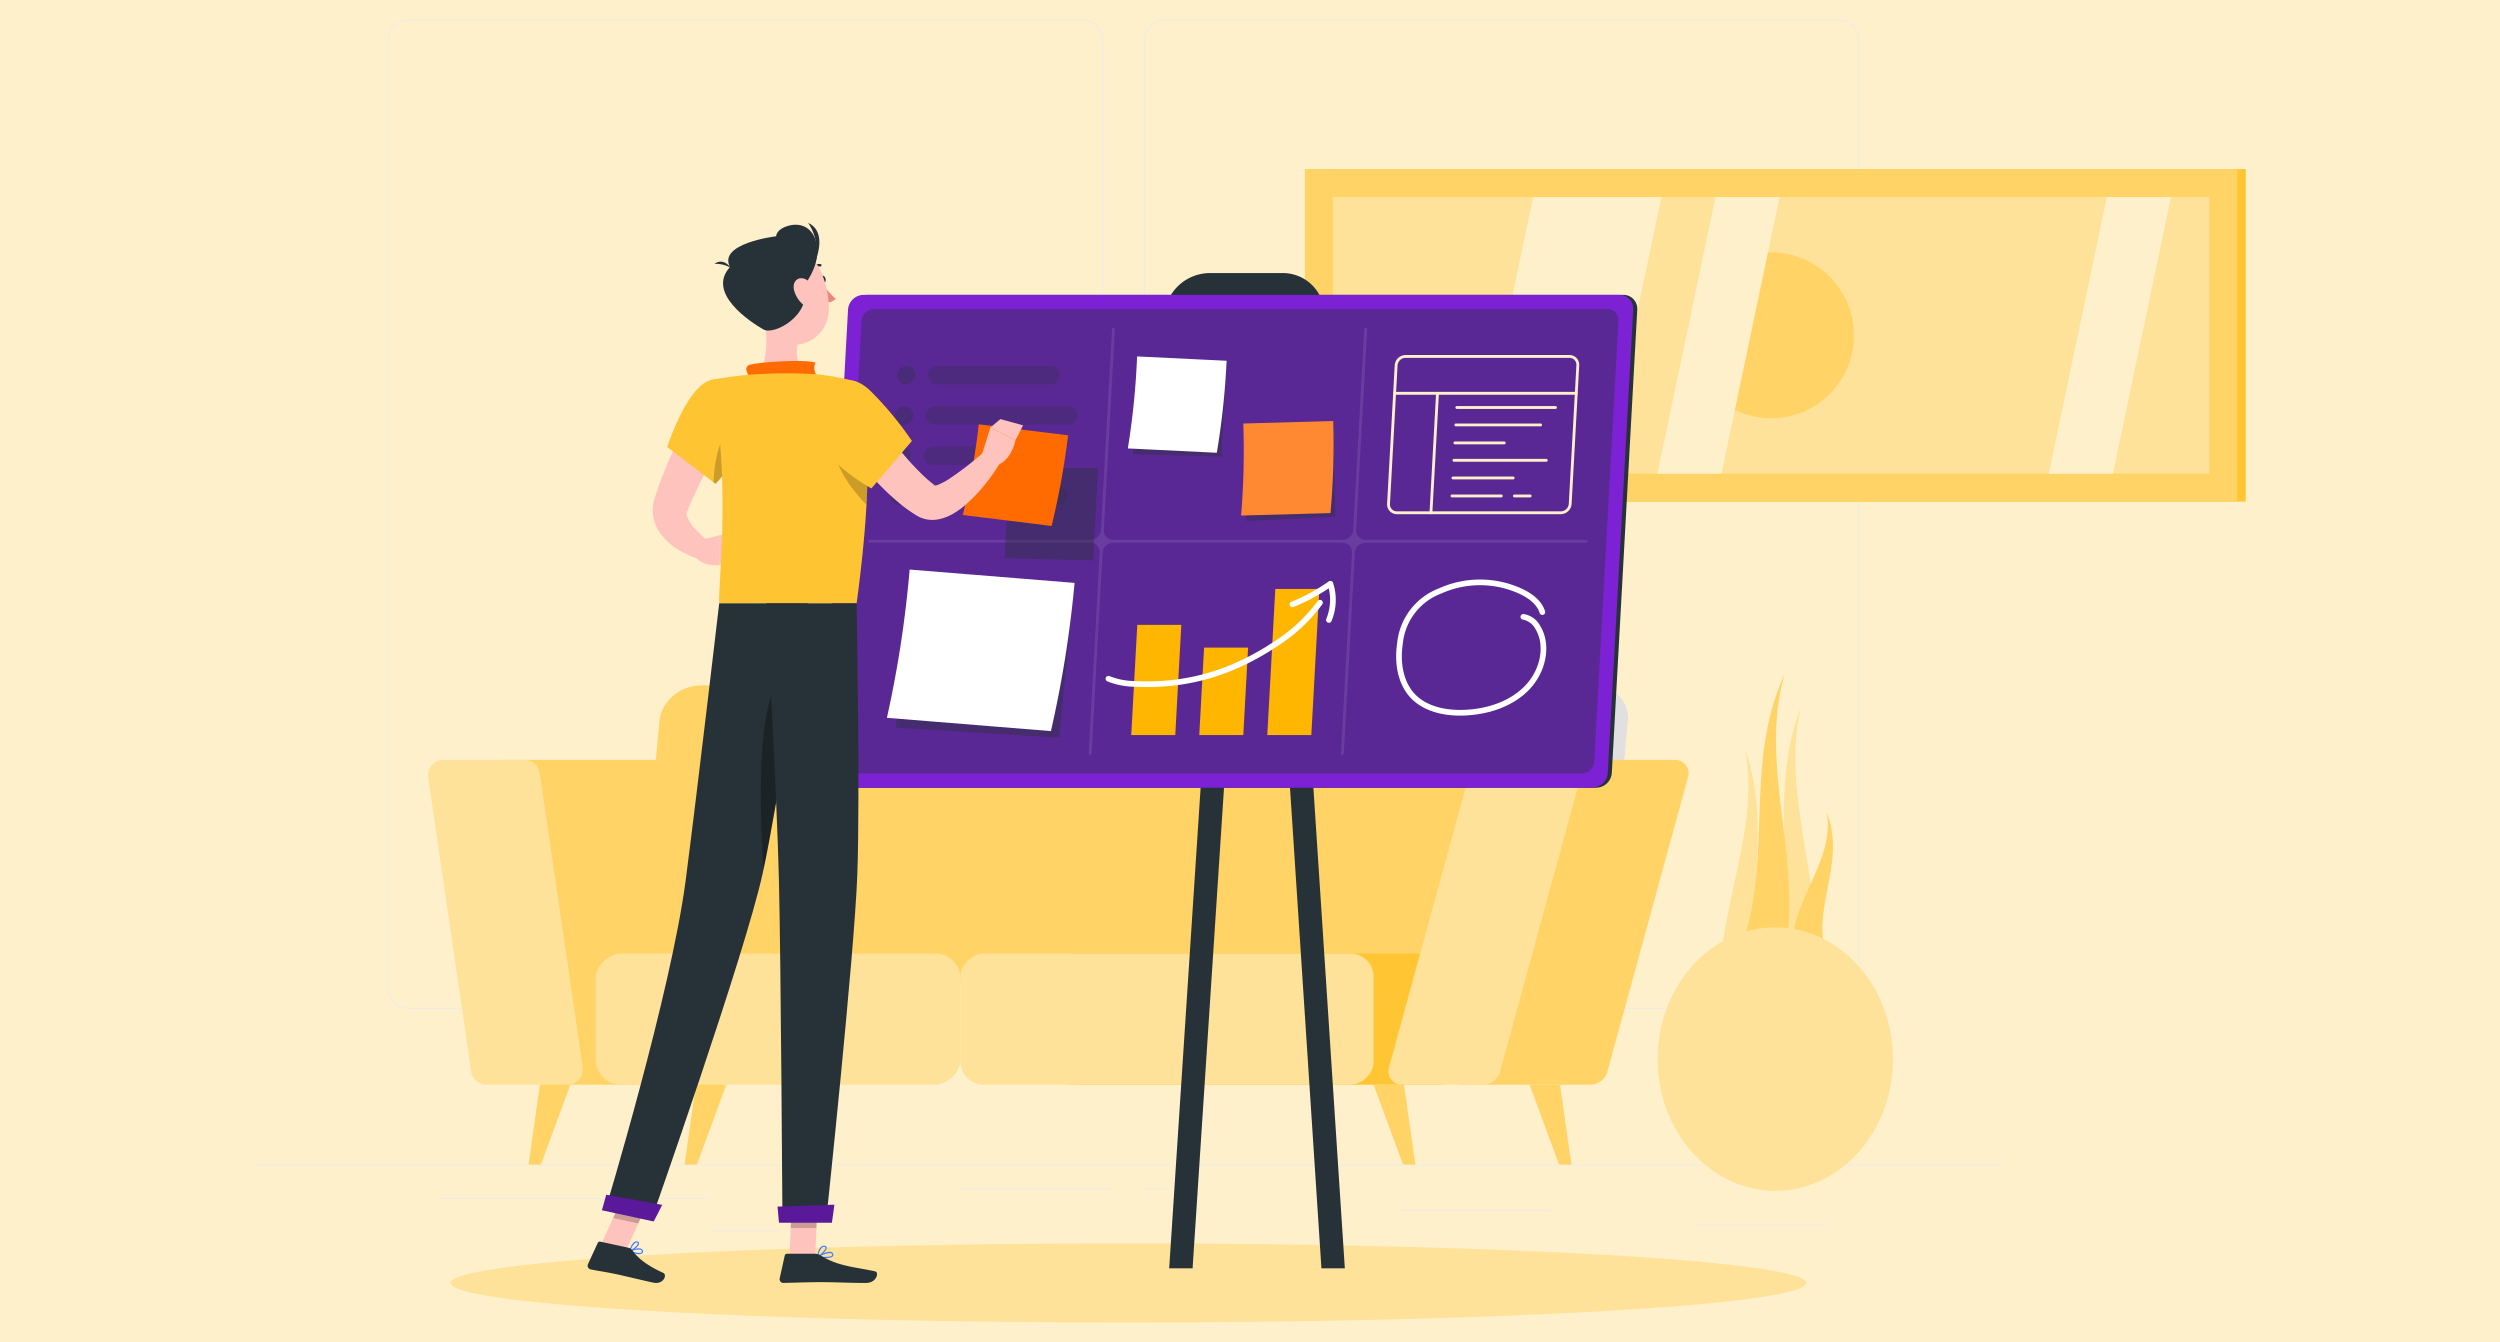<svg xmlns="http://www.w3.org/2000/svg" width="715" height="383.895" viewBox="0 0 715 383.895">
  <g id="_45" data-name="45" transform="translate(5670 -2979.063)">
    <rect id="dylan-shaw-UxyWwU6n_ts-unsplash" width="715" height="383.895" transform="translate(-5670 2979.063)" fill="#fff0cc"/>
    <g id="Grupo_118909" data-name="Grupo 118909" transform="translate(-5597.288 2929.753)">
      <g id="Background_Complete" data-name="Background Complete">
        <g id="Grupo_118889" data-name="Grupo 118889">
          <rect id="Rectángulo_36784" data-name="Rectángulo 36784" width="500" height="0.25" transform="translate(0 382.398)" fill="#ebebeb"/>
          <rect id="Rectángulo_36785" data-name="Rectángulo 36785" width="77.908" height="0.25" transform="translate(52.459 391.922)" fill="#ebebeb"/>
          <rect id="Rectángulo_36786" data-name="Rectángulo 36786" width="37.901" height="0.25" transform="translate(412 399.528)" fill="#ebebeb"/>
          <rect id="Rectángulo_36787" data-name="Rectángulo 36787" width="19.192" height="0.25" transform="translate(131.368 401.208)" fill="#ebebeb"/>
          <rect id="Rectángulo_36788" data-name="Rectángulo 36788" width="43.193" height="0.25" transform="translate(202.167 389.208)" fill="#ebebeb"/>
          <rect id="Rectángulo_36789" data-name="Rectángulo 36789" width="6.333" height="0.25" transform="translate(254.263 389.208)" fill="#ebebeb"/>
          <rect id="Rectángulo_36790" data-name="Rectángulo 36790" width="43.222" height="0.25" transform="translate(327.667 395.306)" fill="#ebebeb"/>
          <path id="Trazado_181061" data-name="Trazado 181061" d="M237.014,337.8H43.915a5.715,5.715,0,0,1-5.708-5.708V60.66a5.714,5.714,0,0,1,5.708-5.707h193.1a5.714,5.714,0,0,1,5.707,5.707V332.092A5.715,5.715,0,0,1,237.014,337.8ZM43.915,55.2a5.463,5.463,0,0,0-5.458,5.457V332.092a5.464,5.464,0,0,0,5.458,5.458h193.1a5.463,5.463,0,0,0,5.457-5.458V60.66a5.463,5.463,0,0,0-5.457-5.457Z" fill="#ebebeb"/>
          <path id="Trazado_181062" data-name="Trazado 181062" d="M453.31,337.8h-193.1a5.714,5.714,0,0,1-5.707-5.708V60.66a5.713,5.713,0,0,1,5.707-5.707h193.1a5.714,5.714,0,0,1,5.709,5.707V332.092A5.715,5.715,0,0,1,453.31,337.8ZM260.212,55.2a5.463,5.463,0,0,0-5.457,5.457V332.092a5.463,5.463,0,0,0,5.457,5.458h193.1a5.464,5.464,0,0,0,5.459-5.458V60.66A5.464,5.464,0,0,0,453.31,55.2Z" fill="#ebebeb"/>
        </g>
        <g id="Grupo_118893" data-name="Grupo 118893">
          <g id="Grupo_118890" data-name="Grupo 118890">
            <path id="Trazado_181063" data-name="Trazado 181063" d="M132.867,359.538H83.735a4.413,4.413,0,0,1-4.367-3.774l-12.3-84.073a4.413,4.413,0,0,1,4.366-5.051h49.132a4.413,4.413,0,0,1,4.367,3.774l12.3,84.073A4.413,4.413,0,0,1,132.867,359.538Z" fill="#ffd366"/>
            <path id="Trazado_181064" data-name="Trazado 181064" d="M89.579,359.538H66.412a4.413,4.413,0,0,1-4.366-3.774l-12.3-84.073a4.412,4.412,0,0,1,4.366-5.051H77.28a4.412,4.412,0,0,1,4.366,3.774l12.3,84.073A4.413,4.413,0,0,1,89.579,359.538Z" fill="#ffe299"/>
            <path id="Trazado_181065" data-name="Trazado 181065" d="M382.824,245.333H144.019c-6.065,0-11.4,4.548-11.922,10.158l-6.01,64.912c-.52,5.61,3.976,10.157,10.041,10.157h238.8c6.065,0,11.4-4.547,11.922-10.157l6.011-64.912C393.384,249.881,388.889,245.333,382.824,245.333Z" fill="#e0e0e0"/>
            <path id="Trazado_181066" data-name="Trazado 181066" d="M366.614,245.333H127.809c-6.065,0-11.4,4.548-11.922,10.158l-6.01,64.912c-.519,5.61,3.976,10.157,10.041,10.157h238.8c6.065,0,11.4-4.547,11.923-10.157l6.01-64.912C377.174,249.881,372.679,245.333,366.614,245.333Z" fill="#ffd366"/>
            <rect id="Rectángulo_36791" data-name="Rectángulo 36791" width="37.5" height="104.333" rx="7.195" transform="translate(201.994 322.038) rotate(90)" fill="#ffe299"/>
            <rect id="Rectángulo_36792" data-name="Rectángulo 36792" width="37.5" height="118.142" rx="6.584" transform="translate(345.858 322.038) rotate(90)" fill="#ffc533"/>
            <rect id="Rectángulo_36793" data-name="Rectángulo 36793" width="37.5" height="118.141" rx="6.584" transform="translate(320.135 322.038) rotate(90)" fill="#ffe299"/>
            <path id="Trazado_181067" data-name="Trazado 181067" d="M382.166,359.538H345.615a3.841,3.841,0,0,1-3.722-5.051l23.02-84.073a5.179,5.179,0,0,1,4.847-3.774h36.55a3.84,3.84,0,0,1,3.722,5.051l-23.019,84.073A5.179,5.179,0,0,1,382.166,359.538Z" fill="#ffd366"/>
            <path id="Trazado_181068" data-name="Trazado 181068" d="M351.459,359.538H328.293a3.841,3.841,0,0,1-3.722-5.051l23.02-84.073a5.179,5.179,0,0,1,4.847-3.774H375.6a3.84,3.84,0,0,1,3.722,5.051l-23.019,84.073A5.18,5.18,0,0,1,351.459,359.538Z" fill="#ffe299"/>
            <path id="Trazado_181069" data-name="Trazado 181069" d="M332.077,382.4h-3.516l-8.426-22.861h8.709Z" fill="#ffd366"/>
            <path id="Trazado_181070" data-name="Trazado 181070" d="M376.7,382.4H373.18l-8.426-22.861h8.709Z" fill="#ffd366"/>
            <path id="Trazado_181071" data-name="Trazado 181071" d="M123.072,382.4h3.516l8.426-22.861H126.3Z" fill="#ffd366"/>
            <path id="Trazado_181072" data-name="Trazado 181072" d="M78.453,382.4h3.516l8.426-22.861H81.685Z" fill="#ffd366"/>
          </g>
          <g id="Grupo_118891" data-name="Grupo 118891" transform="translate(186.245)">
            <rect id="Rectángulo_36794" data-name="Rectángulo 36794" width="266.662" height="95.111" transform="translate(116.669 97.667)" fill="#ffc533"/>
            <rect id="Rectángulo_36795" data-name="Rectángulo 36795" width="266.662" height="95.111" transform="translate(114.225 97.667)" fill="#ffd366"/>
            <rect id="Rectángulo_36796" data-name="Rectángulo 36796" width="79.111" height="250.662" transform="translate(372.886 105.667) rotate(90)" fill="#ffe299"/>
            <circle id="Elipse_5729" data-name="Elipse 5729" cx="23.722" cy="23.722" r="23.722" transform="translate(223.833 121.5)" fill="#ffd366"/>
            <path id="Trazado_181073" data-name="Trazado 181073" d="M162.915,184.778l16.613-79.111H216.2l-16.613,79.111Z" fill="#fff0cc"/>
            <path id="Trazado_181074" data-name="Trazado 181074" d="M215.053,184.778l16.613-79.111H250l-16.613,79.111Z" fill="#fff0cc"/>
            <path id="Trazado_181075" data-name="Trazado 181075" d="M326.994,184.778l16.613-79.111h18.333l-16.613,79.111Z" fill="#fff0cc"/>
          </g>
          <g id="Grupo_118892" data-name="Grupo 118892">
            <path id="Trazado_181076" data-name="Trazado 181076" d="M442.278,251.762c-6.222,26.962,9,54.813,2.776,81.776l-6.161-.256-6.162-.256C443.061,306.234,431.948,278.554,442.278,251.762Z" fill="#ffe299"/>
            <path id="Trazado_181077" data-name="Trazado 181077" d="M426.333,263.455c5.1,25.778-11.264,51.555-6.166,77.333H432.5C423.291,315.01,435.542,289.233,426.333,263.455Z" fill="#ffe299"/>
            <path id="Trazado_181078" data-name="Trazado 181078" d="M437.715,242.021c-8.155,27.491,7.006,57.158-1.15,84.649l-6.7-.626-6.7-.626C435.787,298.345,425.093,269.1,437.715,242.021Z" fill="#ffd366"/>
            <path id="Trazado_181079" data-name="Trazado 181079" d="M449.729,281.607c2.631,14.866-12.038,26.554-9.406,41.42l4.971.912,4.971.913C444.32,309.378,455.674,297.081,449.729,281.607Z" fill="#ffd366"/>
            <ellipse id="Elipse_5730" data-name="Elipse 5730" cx="33.651" cy="37.676" rx="33.651" ry="37.676" transform="translate(401.372 314.542)" fill="#ffe299"/>
          </g>
        </g>
      </g>
      <g id="Shadow">
        <ellipse id="_Path_" data-name="&lt;Path&gt;" cx="193.889" cy="11.323" rx="193.889" ry="11.323" transform="translate(56.111 404.915)" fill="#ffe299"/>
      </g>
      <g id="Board">
        <g id="Grupo_118903" data-name="Grupo 118903">
          <g id="Grupo_118894" data-name="Grupo 118894">
            <path id="Trazado_181080" data-name="Trazado 181080" d="M383.8,274.594H167.7a3.979,3.979,0,0,1-4-4.236l7.278-132.484a4.543,4.543,0,0,1,4.468-4.236h216.1a3.978,3.978,0,0,1,4,4.236l-7.277,132.484A4.543,4.543,0,0,1,383.8,274.594Z" fill="#263238"/>
            <path id="Trazado_181081" data-name="Trazado 181081" d="M292.894,156.168H272.006a11.886,11.886,0,0,1-11.97-12.645l.212-3.865a13.151,13.151,0,0,1,12.944-12.252h20.875a11.9,11.9,0,0,1,11.983,12.658l-.212,3.852A13.151,13.151,0,0,1,292.894,156.168Z" fill="#263238"/>
            <path id="Trazado_181082" data-name="Trazado 181082" d="M311.91,412.062h-6.693L286.792,130.357h6.693Z" fill="#263238"/>
            <path id="Trazado_181083" data-name="Trazado 181083" d="M261.674,412.062h6.693l18.425-281.705H280.1Z" fill="#263238"/>
            <path id="Trazado_181084" data-name="Trazado 181084" d="M382.646,274.594h-216.1a3.978,3.978,0,0,1-4-4.236l7.277-132.484a4.543,4.543,0,0,1,4.469-4.236h216.1a3.979,3.979,0,0,1,4,4.236l-7.278,132.484A4.543,4.543,0,0,1,382.646,274.594Z" fill="#7c21d3"/>
            <path id="Trazado_181085" data-name="Trazado 181085" d="M169.978,270.535a3.172,3.172,0,0,1-3.2-3.383l6.925-126.072a3.622,3.622,0,0,1,3.569-3.383H386.96a3.171,3.171,0,0,1,3.2,3.383l-6.925,126.072a3.621,3.621,0,0,1-3.568,3.383Z" fill="#263238" opacity="0.4"/>
            <path id="Trazado_181086" data-name="Trazado 181086" d="M380.963,203.71H317.846a2.692,2.692,0,0,1-2.716-2.874l3.152-57.385a.38.38,0,0,0-.383-.406.435.435,0,0,0-.429.406l-3.152,57.385a3.073,3.073,0,0,1-3.031,2.874H245.7a2.692,2.692,0,0,1-2.716-2.874l3.152-57.385a.38.38,0,0,0-.384-.406.435.435,0,0,0-.428.406l-3.152,57.385a3.074,3.074,0,0,1-3.032,2.874H176.019a.434.434,0,0,0-.428.406.38.38,0,0,0,.384.406h63.117a2.691,2.691,0,0,1,2.716,2.873l-3.153,57.387a.381.381,0,0,0,.384.406.434.434,0,0,0,.428-.406l3.152-57.387a3.073,3.073,0,0,1,3.032-2.873h65.591a2.691,2.691,0,0,1,2.716,2.873l-3.152,57.387a.38.38,0,0,0,.383.406.434.434,0,0,0,.428-.406L314.77,207.4a3.072,3.072,0,0,1,3.031-2.873h63.117a.433.433,0,0,0,.428-.406A.38.38,0,0,0,380.963,203.71Z" fill="#fff" opacity="0.1"/>
          </g>
          <g id="Grupo_118895" data-name="Grupo 118895">
            <path id="Trazado_181087" data-name="Trazado 181087" d="M278.054,153.445H252.7l-1.416,25.784,25.315.677Z" fill="#263238" opacity="0.4"/>
            <path id="Trazado_181088" data-name="Trazado 181088" d="M275.3,178.8l-25.446-1.241a222.93,222.93,0,0,0,2.647-26.31l25.6,1.239A223.051,223.051,0,0,1,275.3,178.8Z" fill="#fff"/>
          </g>
          <g id="Grupo_118896" data-name="Grupo 118896">
            <path id="Trazado_181089" data-name="Trazado 181089" d="M308.617,170.67l-25.385,1.936.556,25.709,25.4-1.261Z" fill="#263238" opacity="0.4"/>
            <path id="Trazado_181090" data-name="Trazado 181090" d="M307.806,196.052l-25.574.711a219.969,219.969,0,0,0,.636-26.325l25.722-.723A220.552,220.552,0,0,1,307.806,196.052Z" fill="#ff8933"/>
          </g>
          <g id="Grupo_118897" data-name="Grupo 118897">
            <path id="Trazado_181091" data-name="Trazado 181091" d="M234.477,217.563l-46.8-1.788-4.2,41.635,46.692,2.88Z" fill="#263238" opacity="0.4"/>
            <path id="Trazado_181092" data-name="Trazado 181092" d="M227.843,258.406l-46.9-3.8a317.848,317.848,0,0,0,6.5-42.4l47.173,3.812A318.391,318.391,0,0,1,227.843,258.406Z" fill="#fff"/>
          </g>
          <g id="Grupo_118898" data-name="Grupo 118898" opacity="0.3" style="mix-blend-mode: multiply;isolation: isolate">
            <path id="Trazado_181093" data-name="Trazado 181093" d="M186.307,159.271h0a2.478,2.478,0,0,1-2.493-2.639h0a2.829,2.829,0,0,1,2.783-2.638h0a2.479,2.479,0,0,1,2.494,2.638h0A2.831,2.831,0,0,1,186.307,159.271Z" fill="#263238"/>
            <path id="Trazado_181094" data-name="Trazado 181094" d="M227.663,159.271H195.189a2.478,2.478,0,0,1-2.494-2.639h0a2.83,2.83,0,0,1,2.784-2.638h32.474a2.479,2.479,0,0,1,2.494,2.638h0A2.831,2.831,0,0,1,227.663,159.271Z" fill="#263238" opacity="0.8"/>
            <path id="Trazado_181095" data-name="Trazado 181095" d="M185.675,170.778h0a2.48,2.48,0,0,1-2.494-2.639h0a2.831,2.831,0,0,1,2.784-2.638h0a2.479,2.479,0,0,1,2.494,2.638h0A2.831,2.831,0,0,1,185.675,170.778Z" fill="#263238"/>
            <path id="Trazado_181096" data-name="Trazado 181096" d="M232.782,170.778H194.557a2.478,2.478,0,0,1-2.494-2.639h0a2.83,2.83,0,0,1,2.783-2.638h38.226a2.477,2.477,0,0,1,2.493,2.638h0A2.83,2.83,0,0,1,232.782,170.778Z" fill="#263238" opacity="0.8"/>
            <path id="Trazado_181097" data-name="Trazado 181097" d="M185.043,182.284h0a2.479,2.479,0,0,1-2.494-2.638h0a2.831,2.831,0,0,1,2.784-2.639h0a2.479,2.479,0,0,1,2.494,2.639h0A2.831,2.831,0,0,1,185.043,182.284Z" fill="#263238"/>
            <path id="Trazado_181098" data-name="Trazado 181098" d="M212.53,182.284h-18.6a2.478,2.478,0,0,1-2.494-2.638h0a2.83,2.83,0,0,1,2.783-2.639h18.6a2.478,2.478,0,0,1,2.494,2.639h0A2.83,2.83,0,0,1,212.53,182.284Z" fill="#263238" opacity="0.8"/>
            <path id="Trazado_181099" data-name="Trazado 181099" d="M229.758,193.791h-18.6a2.478,2.478,0,0,1-2.493-2.639h0a2.829,2.829,0,0,1,2.783-2.638h18.605a2.478,2.478,0,0,1,2.494,2.638h0A2.83,2.83,0,0,1,229.758,193.791Z" fill="#263238" opacity="0.8"/>
            <path id="Trazado_181100" data-name="Trazado 181100" d="M184.411,193.791h0a2.479,2.479,0,0,1-2.494-2.639h0a2.83,2.83,0,0,1,2.784-2.638h0a2.477,2.477,0,0,1,2.493,2.638h0A2.829,2.829,0,0,1,184.411,193.791Z" fill="#263238"/>
            <path id="Trazado_181101" data-name="Trazado 181101" d="M201.885,193.791h-8.593a2.478,2.478,0,0,1-2.493-2.639h0a2.83,2.83,0,0,1,2.783-2.638h8.593a2.477,2.477,0,0,1,2.493,2.638h0A2.83,2.83,0,0,1,201.885,193.791Z" fill="#263238" opacity="0.8"/>
          </g>
          <g id="Grupo_118900" data-name="Grupo 118900">
            <path id="Trazado_181102" data-name="Trazado 181102" d="M265.145,228.031H252.552l-1.731,31.508h12.593Z" fill="#ffb600"/>
            <path id="Trazado_181103" data-name="Trazado 181103" d="M284.245,234.526H271.652l-1.374,25.013h12.593Z" fill="#ffb600"/>
            <path id="Trazado_181104" data-name="Trazado 181104" d="M304.624,217.747H292.031l-2.3,41.792h12.593Z" fill="#ffb600"/>
            <g id="Grupo_118899" data-name="Grupo 118899">
              <path id="Trazado_181105" data-name="Trazado 181105" d="M255.355,245.81q-1.87,0-3.775-.1a21.377,21.377,0,0,1-7.619-1.545.812.812,0,0,1,.666-1.481,19.9,19.9,0,0,0,7.036,1.4c15.109.777,28.339-3.158,41.655-12.383a46.381,46.381,0,0,0,10.828-10.5.812.812,0,0,1,1.337.921,47.335,47.335,0,0,1-11.24,10.91C281.736,241.706,269.286,245.81,255.355,245.81Z" fill="#fff"/>
              <path id="Trazado_181106" data-name="Trazado 181106" d="M307.358,227.432a.813.813,0,0,1-.75-1.122,14.291,14.291,0,0,0,.7-8.746,54.831,54.831,0,0,1-10.06,5.34.812.812,0,1,1-.607-1.506,53.166,53.166,0,0,0,10.666-5.8.812.812,0,0,1,1.236.4,15.808,15.808,0,0,1-.433,10.931A.812.812,0,0,1,307.358,227.432Z" fill="#fff"/>
            </g>
          </g>
          <g id="Grupo_118902" data-name="Grupo 118902">
            <path id="Trazado_181107" data-name="Trazado 181107" d="M373.669,196.369H326.825A2.8,2.8,0,0,1,324,193.383l2.175-39.6a3.149,3.149,0,0,1,3.1-2.941h46.844a2.8,2.8,0,0,1,2.822,2.986l-2.175,39.6A3.15,3.15,0,0,1,373.669,196.369Zm-44.387-44.716a2.327,2.327,0,0,0-2.293,2.174l-2.175,39.6a1.989,1.989,0,0,0,2.011,2.13h46.844a2.328,2.328,0,0,0,2.293-2.174l2.175-39.6a1.989,1.989,0,0,0-2.011-2.129Z" fill="#fff0cc"/>
            <path id="Trazado_181108" data-name="Trazado 181108" d="M378.1,162.2H326.145a.406.406,0,0,1,0-.812H378.1a.406.406,0,0,1,0,.812Z" fill="#fff0cc"/>
            <path id="Trazado_181109" data-name="Trazado 181109" d="M336.536,196.369h-.023a.407.407,0,0,1-.383-.428l1.877-34.165a.4.4,0,0,1,.428-.383.405.405,0,0,1,.383.427l-1.877,34.166A.407.407,0,0,1,336.536,196.369Z" fill="#fff0cc"/>
            <g id="Grupo_118901" data-name="Grupo 118901">
              <path id="Trazado_181110" data-name="Trazado 181110" d="M372.152,166.262H343.943a.406.406,0,1,1,0-.812h28.209a.406.406,0,1,1,0,.812Z" fill="#fff0cc"/>
              <path id="Trazado_181111" data-name="Trazado 181111" d="M367.9,171.244H343.669a.406.406,0,0,1,0-.812H367.9a.406.406,0,1,1,0,.812Z" fill="#fff0cc"/>
              <path id="Trazado_181112" data-name="Trazado 181112" d="M357.492,176.385H343.387a.406.406,0,0,1,0-.813h14.105a.406.406,0,0,1,0,.813Z" fill="#fff0cc"/>
              <path id="Trazado_181113" data-name="Trazado 181113" d="M360.054,186.417H342.836a.406.406,0,0,1,0-.812h17.218a.406.406,0,0,1,0,.812Z" fill="#fff0cc"/>
              <path id="Trazado_181114" data-name="Trazado 181114" d="M356.658,191.558h-14.1a.406.406,0,0,1,0-.812h14.1a.406.406,0,1,1,0,.812Z" fill="#fff0cc"/>
              <path id="Trazado_181115" data-name="Trazado 181115" d="M364.915,191.558h-4.52a.406.406,0,0,1,0-.812h4.52a.406.406,0,1,1,0,.812Z" fill="#fff0cc"/>
              <path id="Trazado_181116" data-name="Trazado 181116" d="M369.527,181.366H343.113a.406.406,0,0,1,0-.812h26.414a.406.406,0,1,1,0,.812Z" fill="#fff0cc"/>
            </g>
          </g>
          <path id="Trazado_181117" data-name="Trazado 181117" d="M344.9,253.981c-6.119,0-11.134-1.809-14.248-5.173-3.325-3.591-4.7-9.239-3.785-15.495a18.715,18.715,0,0,1,11.95-15.728,28.628,28.628,0,0,1,24.226.327c3.291,1.651,5.354,3.739,6.131,6.208a.812.812,0,1,1-1.549.487c-.64-2.033-2.426-3.8-5.31-5.244a26.992,26.992,0,0,0-22.838-.3,17.11,17.11,0,0,0-11,14.481c-.847,5.768.381,10.927,3.37,14.156,4.155,4.488,11.034,4.809,14.765,4.6,6.935-.384,12.9-2.807,16.8-6.822,4.56-4.695,5.838-11.719,2.973-16.338a5.11,5.11,0,0,0-3.5-2.6.812.812,0,0,1,.161-1.616,6.5,6.5,0,0,1,4.722,3.357c3.246,5.233,1.875,13.111-3.188,18.326-4.185,4.307-10.534,6.9-17.877,7.311Q345.788,253.981,344.9,253.981Z" fill="#fff"/>
        </g>
      </g>
      <g id="Character">
        <g id="Grupo_118908" data-name="Grupo 118908">
          <path id="Trazado_181118" data-name="Trazado 181118" d="M137.319,169.335l-2.884,5.026-2.826,5.132c-1.861,3.429-3.639,6.886-5.262,10.361-.808,1.742-1.577,3.475-2.279,5.218l-.13.316a.424.424,0,0,1-.042.074.743.743,0,0,0-.086.139,1.789,1.789,0,0,0-.135.287,1.978,1.978,0,0,0,.12,1.12,11.1,11.1,0,0,0,2.408,3.652,43.713,43.713,0,0,0,3.9,3.7l-2.343,4.993a24.625,24.625,0,0,1-3.232-1.142,24.956,24.956,0,0,1-3.053-1.566,17.312,17.312,0,0,1-5.636-5.227,11.626,11.626,0,0,1-1.763-4.562,10.418,10.418,0,0,1-.053-2.717,9.271,9.271,0,0,1,.229-1.333l.164-.651.123-.394c.643-2.045,1.308-4.069,2.089-6.019,1.52-3.926,3.232-7.718,5.1-11.411.933-1.847,1.9-3.672,2.92-5.469,1.026-1.812,2.023-3.56,3.2-5.387Z" fill="#ffc3bd"/>
          <path id="Trazado_181119" data-name="Trazado 181119" d="M127.6,203.8l5.254-1.366.3,8.483s-4.109.611-6.627-1.9Z" fill="#ffc3bd"/>
          <path id="Trazado_181120" data-name="Trazado 181120" d="M140.3,201l-1.185,7.448-5.959,2.466-.3-8.483Z" fill="#ffc3bd"/>
          <path id="Trazado_181121" data-name="Trazado 181121" d="M162.033,129.358c.118.58.522.988.9.911s.592-.61.474-1.191-.522-.989-.9-.912S161.915,128.777,162.033,129.358Z" fill="#263238"/>
          <path id="Trazado_181122" data-name="Trazado 181122" d="M162.5,130.357a21.191,21.191,0,0,0,3.784,4.4,3.417,3.417,0,0,1-2.668,1.084Z" fill="#ed847e"/>
          <path id="Trazado_181123" data-name="Trazado 181123" d="M159.252,126.565a.347.347,0,0,1-.256-.584,3.449,3.449,0,0,1,2.961-1.151.348.348,0,0,1,.285.4.352.352,0,0,1-.4.285h0a2.764,2.764,0,0,0-2.335.937A.342.342,0,0,1,159.252,126.565Z" fill="#263238"/>
          <path id="Trazado_181124" data-name="Trazado 181124" d="M145.492,137.525c1.054,5.374,2.1,15.222-1.655,18.808,0,0,1.469,5.451,11.455,5.451,10.981,0,5.248-5.451,5.248-5.451-5.993-1.431-5.838-5.877-4.794-10.053Z" fill="#ffc3bd"/>
          <path id="Trazado_181125" data-name="Trazado 181125" d="M141.671,157.33c-.8-1.494-1.687-3.2.142-3.738,2.011-.589,14.935-1.681,18.732-.575-1.167,2.075.809,4.625.809,4.625Z" fill="#ff6b00"/>
          <path id="Trazado_181126" data-name="Trazado 181126" d="M109.138,407.881a2.365,2.365,0,0,0,1.829-.1.708.708,0,0,0,.168-.808.8.8,0,0,0-.447-.512c-.993-.474-3.272.455-3.369.495a.174.174,0,0,0-.107.156.172.172,0,0,0,.1.162A9.262,9.262,0,0,0,109.138,407.881Zm1.195-1.174a.987.987,0,0,1,.205.068.466.466,0,0,1,.264.3c.093.313-.023.412-.061.444-.395.336-1.862.026-2.895-.387A5.73,5.73,0,0,1,110.333,406.707Z" fill="#407bff"/>
          <path id="Trazado_181127" data-name="Trazado 181127" d="M107.349,407.287a.175.175,0,0,0,.085,0c.831-.243,2.608-1.505,2.629-2.338a.568.568,0,0,0-.445-.563.95.95,0,0,0-.771.062c-.982.5-1.6,2.536-1.628,2.622a.176.176,0,0,0,.043.173A.173.173,0,0,0,107.349,407.287Zm2.079-2.6a.727.727,0,0,1,.076.022c.215.075.212.18.211.225-.012.493-1.185,1.483-2.045,1.884A4.191,4.191,0,0,1,109,404.755.616.616,0,0,1,109.428,404.69Z" fill="#407bff"/>
          <path id="Trazado_181128" data-name="Trazado 181128" d="M163.377,409.114c.943,0,1.853-.13,2.158-.553a.661.661,0,0,0-.014-.761.866.866,0,0,0-.551-.407c-1.223-.332-3.79,1.131-3.9,1.193a.174.174,0,0,0,.052.322A12.935,12.935,0,0,0,163.377,409.114Zm1.165-1.425a1.3,1.3,0,0,1,.336.04.527.527,0,0,1,.341.243c.123.217.078.324.034.385-.342.475-2.2.486-3.565.293A7.852,7.852,0,0,1,164.542,407.689Z" fill="#407bff"/>
          <path id="Trazado_181129" data-name="Trazado 181129" d="M161.158,408.911a.177.177,0,0,0,.071-.015c.886-.4,2.643-1.987,2.509-2.818-.032-.2-.17-.437-.648-.486a1.274,1.274,0,0,0-.965.3c-.935.768-1.132,2.747-1.141,2.831a.175.175,0,0,0,.174.19Zm1.792-2.978c.034,0,.069,0,.1,0,.313.032.332.155.339.2.08.5-1.113,1.747-2.018,2.291a4.089,4.089,0,0,1,.97-2.266A.923.923,0,0,1,162.95,405.933Z" fill="#407bff"/>
          <path id="Trazado_181130" data-name="Trazado 181130" d="M153.079,408.737h7.346l.732-17.013h-7.346Z" fill="#ffc3bd"/>
          <path id="Trazado_181131" data-name="Trazado 181131" d="M99.16,405.336l7.18,1.555,7.209-15.846-7.18-1.554Z" fill="#ffc3bd"/>
          <path id="Trazado_181132" data-name="Trazado 181132" d="M107.03,406.17l-8.067-1.747a.641.641,0,0,0-.717.358l-2.8,6.075a1.081,1.081,0,0,0,.775,1.505c2.826.561,4.23.692,7.777,1.46,2.183.472,7.109,1.673,10.123,2.325,2.948.638,4.053-2.242,2.877-2.779-5.27-2.408-7.472-4.528-8.9-6.5A1.783,1.783,0,0,0,107.03,406.17Z" fill="#263238"/>
          <path id="Trazado_181133" data-name="Trazado 181133" d="M160.377,407.886h-8.022a.641.641,0,0,0-.626.5l-1.451,6.53a1.069,1.069,0,0,0,1.057,1.307c2.894-.049,7.076-.219,10.713-.219,4.253,0,7.927.232,12.914.232,3.016,0,3.853-3.049,2.591-3.325-5.747-1.257-10.44-1.392-15.406-4.454A3.4,3.4,0,0,0,160.377,407.886Z" fill="#263238"/>
          <g id="Grupo_118904" data-name="Grupo 118904">
            <path id="Trazado_181134" data-name="Trazado 181134" d="M130.684,157.994c-6.886,1.578-12.563,19.155-12.563,19.155l13.827,10.539a30.172,30.172,0,0,0,7.333-13.577C141.648,164.9,137.724,156.38,130.684,157.994Z" fill="#ffb600"/>
            <path id="Trazado_181135" data-name="Trazado 181135" d="M130.684,157.994c-6.886,1.578-12.563,19.155-12.563,19.155l13.827,10.539a30.172,30.172,0,0,0,7.333-13.577C141.648,164.9,137.724,156.38,130.684,157.994Z" fill="#fafafa" opacity="0.2"/>
          </g>
          <path id="Trazado_181136" data-name="Trazado 181136" d="M136.584,170.92c-3.739,3.7-4.96,10.44-5.25,16.3l.61.47a30.191,30.191,0,0,0,7.34-13.58c.14-.55.261-1.1.36-1.64Z" opacity="0.2"/>
          <g id="Grupo_118905" data-name="Grupo 118905">
            <path id="Trazado_181137" data-name="Trazado 181137" d="M171.84,158.372s7.819,8.832.435,63.5H132.982c-.271-6.032,3.519-35.456-2.3-63.876a102.41,102.41,0,0,1,13.153-1.661,144.422,144.422,0,0,1,16.7,0A73.739,73.739,0,0,1,171.84,158.372Z" fill="#ffb600"/>
            <path id="Trazado_181138" data-name="Trazado 181138" d="M171.84,158.372s7.819,8.832.435,63.5H132.982c-.271-6.032,3.519-35.456-2.3-63.876a102.41,102.41,0,0,1,13.153-1.661,144.422,144.422,0,0,1,16.7,0A73.739,73.739,0,0,1,171.84,158.372Z" fill="#fafafa" opacity="0.2"/>
          </g>
          <path id="Trazado_181139" data-name="Trazado 181139" d="M175.275,175.08l-.151-.13-8.93,2.14c-.51,6.04,5.7,13.26,8.9,16.56A171.711,171.711,0,0,0,175.275,175.08Z" opacity="0.2"/>
          <g id="Grupo_118906" data-name="Grupo 118906">
            <path id="Trazado_181140" data-name="Trazado 181140" d="M161.156,391.729l-.376,8.769h-7.35l.376-8.769Z" opacity="0.2"/>
            <path id="Trazado_181141" data-name="Trazado 181141" d="M106.365,389.494l7.183,1.555-3.719,8.167-7.183-1.555Z" opacity="0.2"/>
          </g>
          <path id="Trazado_181142" data-name="Trazado 181142" d="M142.415,132.063c1.888,7.043,2.635,11.26,6.98,14.189,6.537,4.4,14.676-.651,14.931-8.115.229-6.719-2.9-17.107-10.453-18.526A9.945,9.945,0,0,0,142.415,132.063Z" fill="#ffc3bd"/>
          <path id="Trazado_181143" data-name="Trazado 181143" d="M145.649,143.547c2.994,1.713,13.911-4.013,11.669-12.693,0,0,4.159-5,3.689-10.52s-4.258-7.623-8.288-6.439c-3.552,1.044-3.449,2.99-3.449,2.99s-16.788,1.976-13.2,8.8C129.232,133.135,141.912,141.408,145.649,143.547Z" fill="#263238"/>
          <path id="Trazado_181144" data-name="Trazado 181144" d="M136.536,126.253s-2-3.461-4.917-1.524C132.994,124.75,135.244,124.985,136.536,126.253Z" fill="#263238"/>
          <path id="Trazado_181145" data-name="Trazado 181145" d="M160.472,123.971s3.659-8.259-2.045-10.918A14.124,14.124,0,0,1,160.472,123.971Z" fill="#263238"/>
          <path id="Trazado_181146" data-name="Trazado 181146" d="M154.4,132.358a8.238,8.238,0,0,0,2.964,4.384c1.912,1.422,3.34.022,3.2-2.141-.122-1.948-1.264-5.034-3.373-5.611C155.115,128.421,153.85,130.245,154.4,132.358Z" fill="#ffc3bd"/>
          <path id="Trazado_181147" data-name="Trazado 181147" d="M158.336,221.87S150,278.012,145.422,299.045c-5.012,23.032-31.888,99.236-31.888,99.236l-13.15-2.847s18.793-62.1,23-94.3c3.231-24.734,9.6-79.263,9.6-79.263Z" fill="#263238"/>
          <path id="Trazado_181148" data-name="Trazado 181148" d="M116.683,393.891c.057.012-2.451,4.756-2.451,4.756l-14.8-3.2,1.247-4.448Z" fill="#5a189a"/>
          <path id="Trazado_181149" data-name="Trazado 181149" d="M153.067,241.873c-9.64,1.89-8.62,37.84-7.46,56.33,2.78-13.07,6.85-38.22,9.63-56.07A3.293,3.293,0,0,0,153.067,241.873Z" opacity="0.3"/>
          <path id="Trazado_181150" data-name="Trazado 181150" d="M172.275,221.87s1.012,54.926.213,77.329c-.831,23.3-8.971,99.6-8.971,99.6H151.073s-.457-74.937-1.011-97.822c-.6-24.949-3.616-79.108-3.616-79.108Z" fill="#263238"/>
          <path id="Trazado_181151" data-name="Trazado 181151" d="M241.363,183.146H216.011l-1.416,25.784,25.315.677Z" fill="#263238" opacity="0.4"/>
          <path id="Trazado_181152" data-name="Trazado 181152" d="M228.037,199.735l-25.39-3.133a220.047,220.047,0,0,0,4.577-25.932l25.54,3.143A220.306,220.306,0,0,1,228.037,199.735Z" fill="#ff6b00"/>
          <path id="Trazado_181153" data-name="Trazado 181153" d="M165.912,393.843c.058,0-.7,5.167-.7,5.167H150.072l-.41-4.611Z" fill="#5a189a"/>
          <path id="Trazado_181154" data-name="Trazado 181154" d="M175.464,165.074c1.128,1.758,2.417,3.735,3.7,5.559,1.311,1.842,2.619,3.682,4,5.451a74.782,74.782,0,0,0,8.752,9.769c.774.715,1.565,1.376,2.363,1.988l.6.451a1.88,1.88,0,0,0-.352-.12c-.261-.05-.388-.006-.318.031a3.341,3.341,0,0,0,1.646-.378,19.39,19.39,0,0,0,2.529-1.313,87.778,87.778,0,0,0,10.563-8.186l4.292,3.466a51,51,0,0,1-9.617,11.733,23.588,23.588,0,0,1-3.437,2.529,13.426,13.426,0,0,1-5.045,1.874,8.89,8.89,0,0,1-3.824-.324,8.571,8.571,0,0,1-1.943-.9l-.867-.549q-1.717-1.111-3.269-2.337a72.524,72.524,0,0,1-10.77-10.812c-1.568-1.939-3.087-3.9-4.494-5.936-1.426-2.058-2.764-4.026-4.089-6.318Z" fill="#ffc3bd"/>
          <g id="Grupo_118907" data-name="Grupo 118907">
            <path id="Trazado_181155" data-name="Trazado 181155" d="M161.033,169.484c-2.35,9.85,15.471,19.5,15.471,19.5l11.575-13.562a96.142,96.142,0,0,0-11.826-14.278C168.155,153.366,162.821,161.987,161.033,169.484Z" fill="#ffb600"/>
            <path id="Trazado_181156" data-name="Trazado 181156" d="M161.033,169.484c-2.35,9.85,15.471,19.5,15.471,19.5l11.575-13.562a96.142,96.142,0,0,0-11.826-14.278C168.155,153.366,162.821,161.987,161.033,169.484Z" fill="#fafafa" opacity="0.2"/>
          </g>
          <path id="Trazado_181157" data-name="Trazado 181157" d="M207.784,180.376l2.731-8.773,7.19,3.582s-1.048,6.4-6.281,7.511Z" fill="#ffc3bd"/>
          <path id="Trazado_181158" data-name="Trazado 181158" d="M213.4,169.171l6.484,1.785-2.178,4.23-7.19-3.583Z" fill="#ffc3bd"/>
        </g>
      </g>
    </g>
  </g>
</svg>
